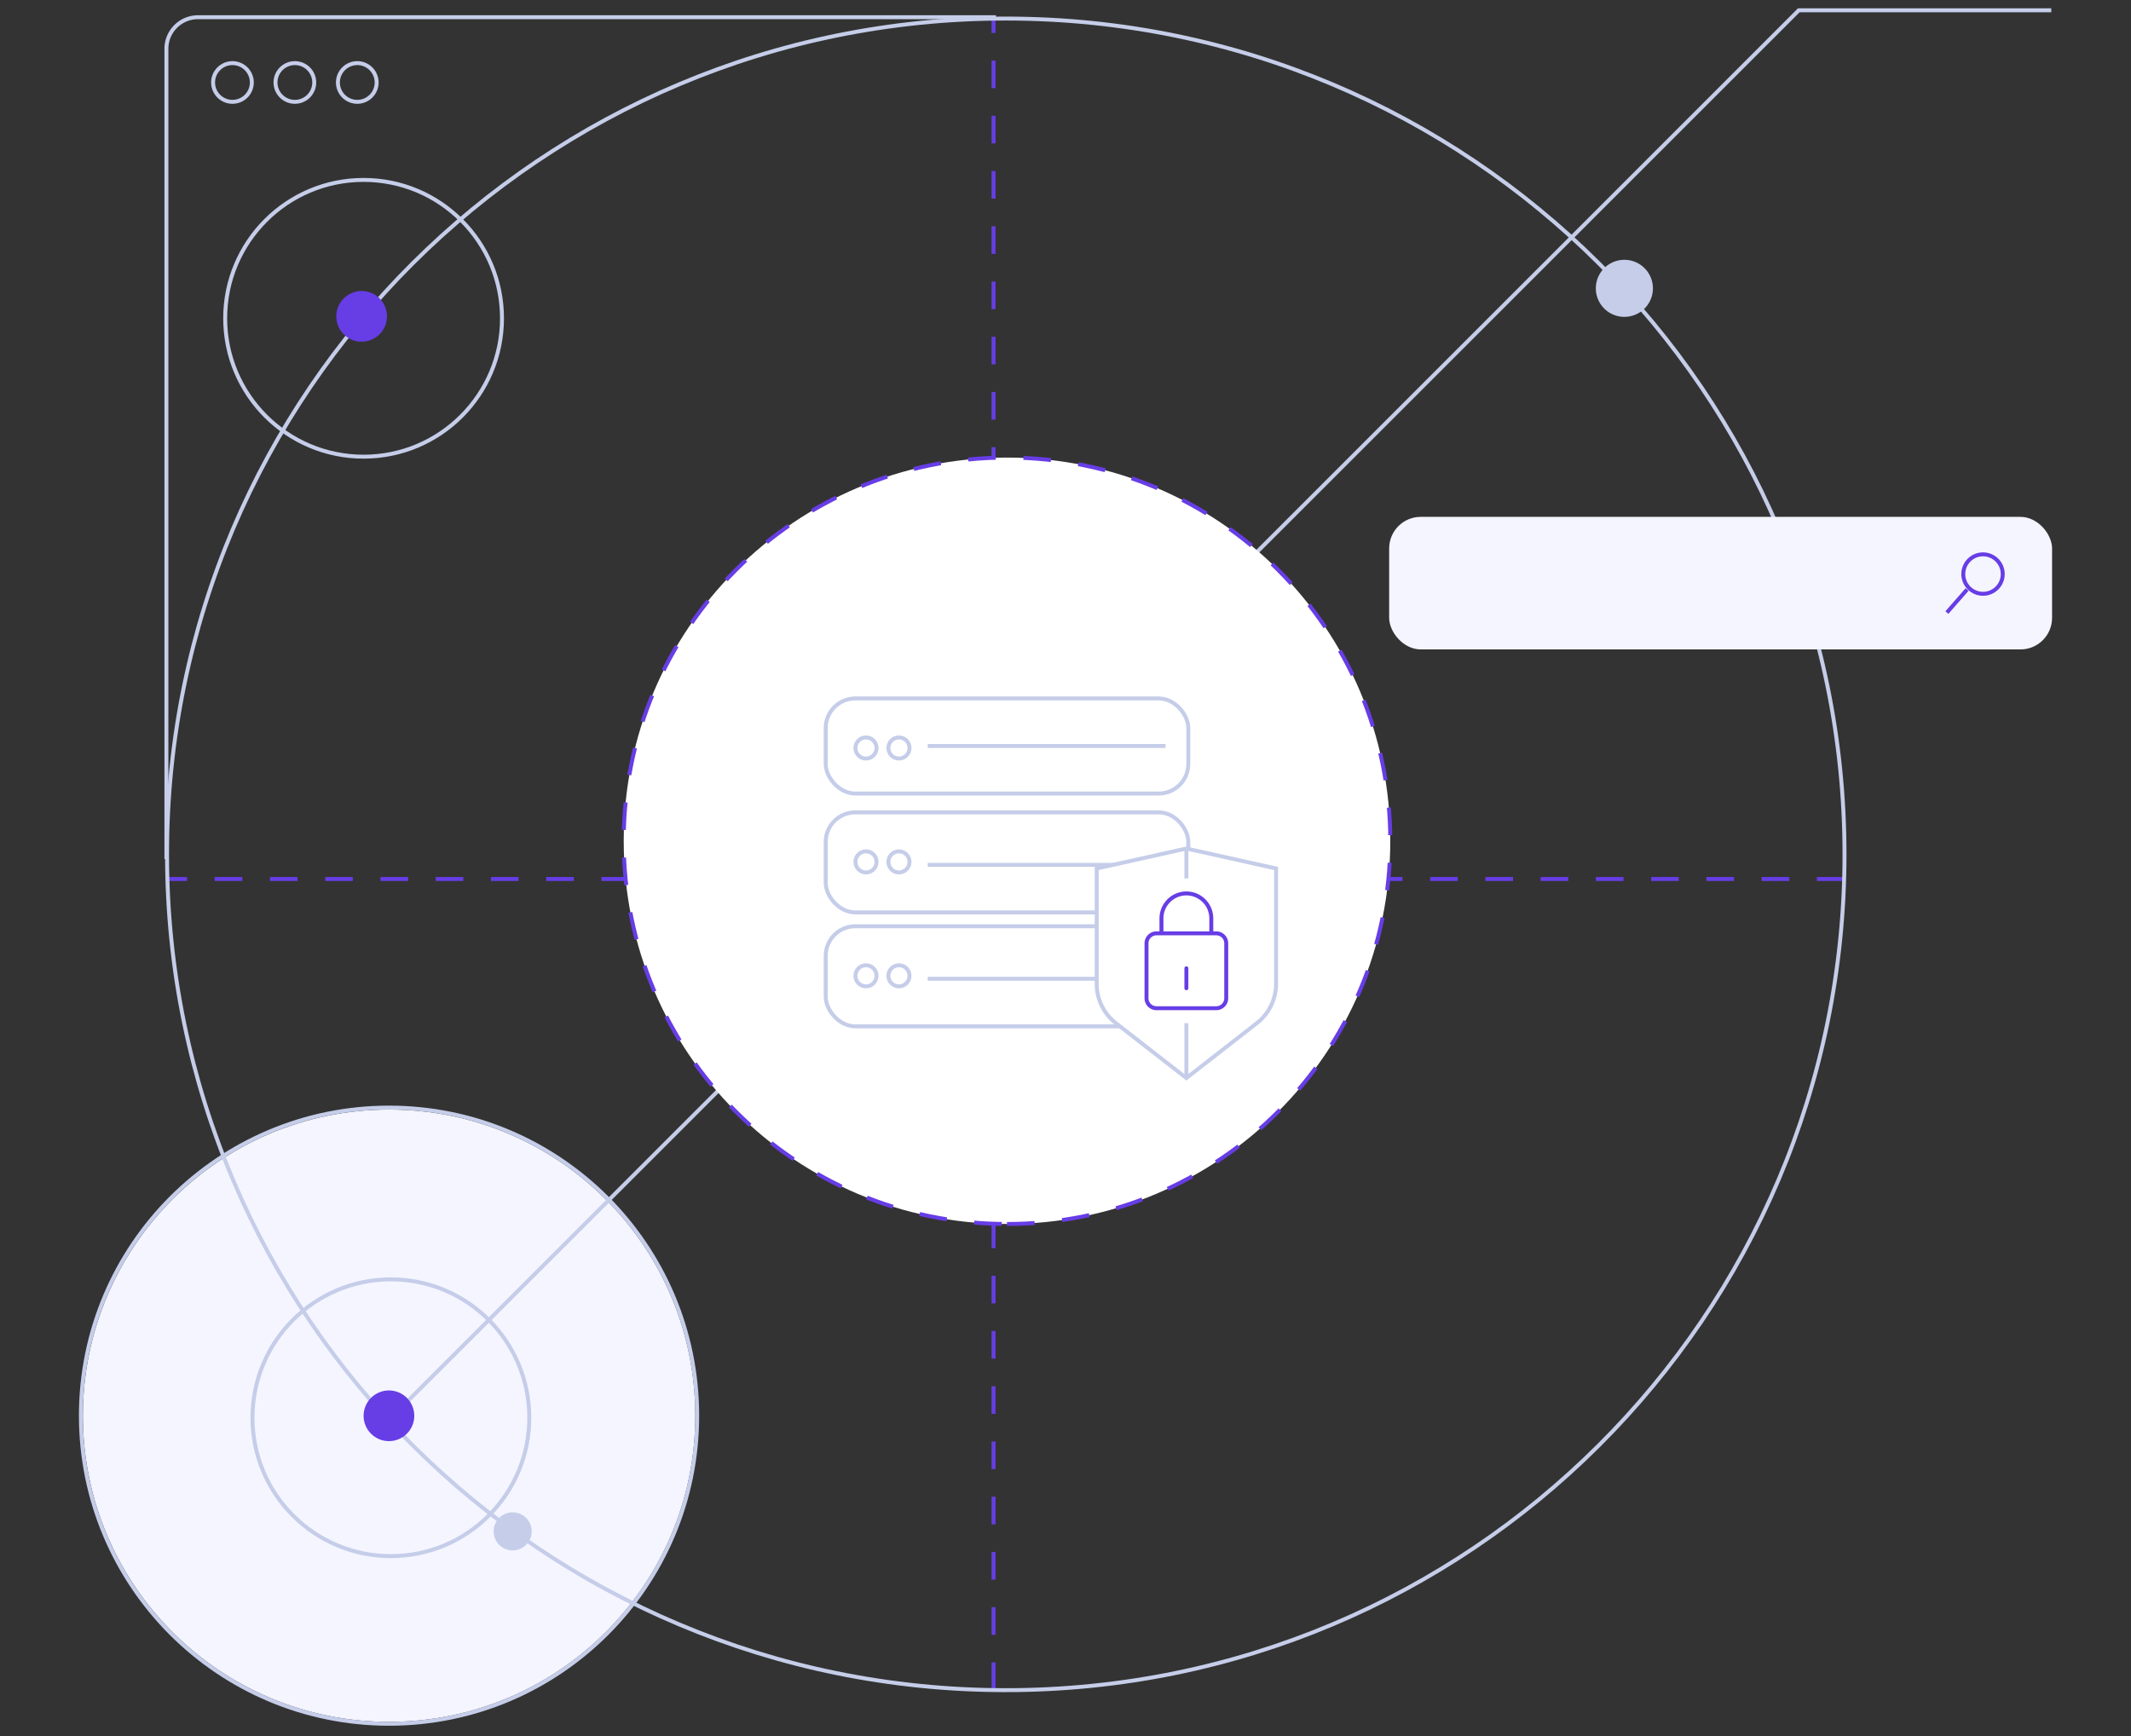 <svg width="540" height="440" fill="none" xmlns="http://www.w3.org/2000/svg"><rect width="100%" height="100%" fill="#333333" stroke="none"/><path d="M251.763 428.347V4.12m215.64 218.663l-425.235.001" stroke="#673DE6" stroke-miterlimit="10" stroke-dasharray="7 7"/><path d="M98.597 436.408c42.852 0 77.591-34.738 77.591-77.59 0-42.852-34.739-77.59-77.59-77.59-42.852 0-77.59 34.738-77.59 77.59 0 42.852 34.738 77.59 77.59 77.59z" fill="#F4F5FF"/><path d="M252.373 4.364H50.169a8 8 0 0 0-8 8v205.381" stroke="#C5CDE9" stroke-miterlimit="10"/><path d="M254.865 428.374c117.381 0 212.537-94.842 212.537-211.837 0-116.994-95.156-211.836-212.537-211.836S42.328 99.543 42.328 216.537c0 116.995 95.156 211.837 212.537 211.837z" stroke="#C5CDE9" stroke-miterlimit="10"/><path d="M99.102 359.322L455.815 2.609h63.986" stroke="#C5CDE9" stroke-miterlimit="10"/><path d="M411.619 80.313a7.232 7.232 0 1 0 0-14.464 7.232 7.232 0 0 0 0 14.464zm-281.706 312.64a4.822 4.822 0 1 0 0-9.644 4.822 4.822 0 0 0 0 9.644z" fill="#C5CDE9"/><circle cx="98.585" cy="358.806" r="78.085" stroke="#C5CDE9"/><path d="M255.176 310.222c53.641 0 97.125-43.485 97.125-97.126 0-53.64-43.484-97.125-97.125-97.125s-97.125 43.485-97.125 97.125c0 53.641 43.484 97.126 97.125 97.126z" fill="#fff" stroke="#673DE6" stroke-miterlimit="10" stroke-dasharray="7 7"/><circle cx="99.051" cy="359.328" r="35.073" stroke="#C5CDE9"/><circle cx="98.557" cy="358.834" r="6.423" fill="#673DE6"/><circle cx="92.134" cy="80.672" r="35.073" stroke="#C5CDE9"/><circle cx="91.64" cy="80.178" r="6.423" fill="#673DE6"/><rect x="352.016" y="131" width="167.984" height="33.597" rx="8" fill="#F4F5FF"/><circle cx="502.5" cy="145.5" r="5" stroke="#673DE6"/><path d="M498.457 149.418l-5.113 5.842" stroke="#673DE6"/><rect x="209.235" y="177.022" width="91.885" height="24.104" rx="7.5" stroke="#C5CDE9"/><rect x="209.235" y="205.892" width="91.885" height="25.359" rx="7.5" stroke="#C5CDE9"/><rect x="209.235" y="234.761" width="91.885" height="25.359" rx="7.5" stroke="#C5CDE9"/><path d="M235.095 189.074h60.25m-60.25 30.125h60.25m-60.25 28.869h60.25" stroke="#C5CDE9"/><circle cx="219.443" cy="189.579" r="2.676" stroke="#C5CDE9"/><circle cx="227.794" cy="189.579" r="2.676" stroke="#C5CDE9"/><circle cx="219.443" cy="218.449" r="2.676" stroke="#C5CDE9"/><circle cx="227.794" cy="218.449" r="2.676" stroke="#C5CDE9"/><circle cx="219.443" cy="247.319" r="2.676" stroke="#C5CDE9"/><circle cx="227.794" cy="247.319" r="2.676" stroke="#C5CDE9"/><path d="M323.36 220.119v29.218a12.672 12.672 0 0 1-1.286 5.558 12.642 12.642 0 0 1-3.592 4.426l-17.852 13.913-17.852-13.903a12.658 12.658 0 0 1-4.873-9.994v-29.218l22.725-5.06 22.73 5.06z" fill="#fff" stroke="#C5CDE9" stroke-miterlimit="10"/><path d="M308.208 236.559h-15.156a2.525 2.525 0 0 0-2.523 2.528v13.918a2.524 2.524 0 0 0 2.523 2.527h15.156a2.524 2.524 0 0 0 2.523-2.527v-13.918a2.525 2.525 0 0 0-2.523-2.528zm-1.263-3.793a6.33 6.33 0 0 0-1.849-4.473 6.309 6.309 0 0 0-8.93 0 6.328 6.328 0 0 0-1.85 4.473v3.793h12.629v-3.793z" fill="#fff" stroke="#673DE6" stroke-miterlimit="10"/><path d="M300.631 250.473v-5.06" stroke="#673DE6" stroke-miterlimit="10" stroke-linecap="round"/><path d="M300.631 259.331v13.913m0-50.598v-7.587M58.907 25.808a4.906 4.906 0 0 0 4.907-4.904A4.906 4.906 0 0 0 58.907 16 4.906 4.906 0 0 0 54 20.904a4.906 4.906 0 0 0 4.907 4.904zm15.815 0a4.906 4.906 0 0 0 4.907-4.904A4.906 4.906 0 0 0 74.722 16a4.906 4.906 0 0 0-4.907 4.904 4.905 4.905 0 0 0 4.907 4.904zm15.814 0a4.906 4.906 0 0 0 4.907-4.904A4.906 4.906 0 0 0 90.536 16a4.906 4.906 0 0 0-4.907 4.904 4.905 4.905 0 0 0 4.907 4.904z" stroke="#C5CDE9" stroke-miterlimit="10"/></svg>